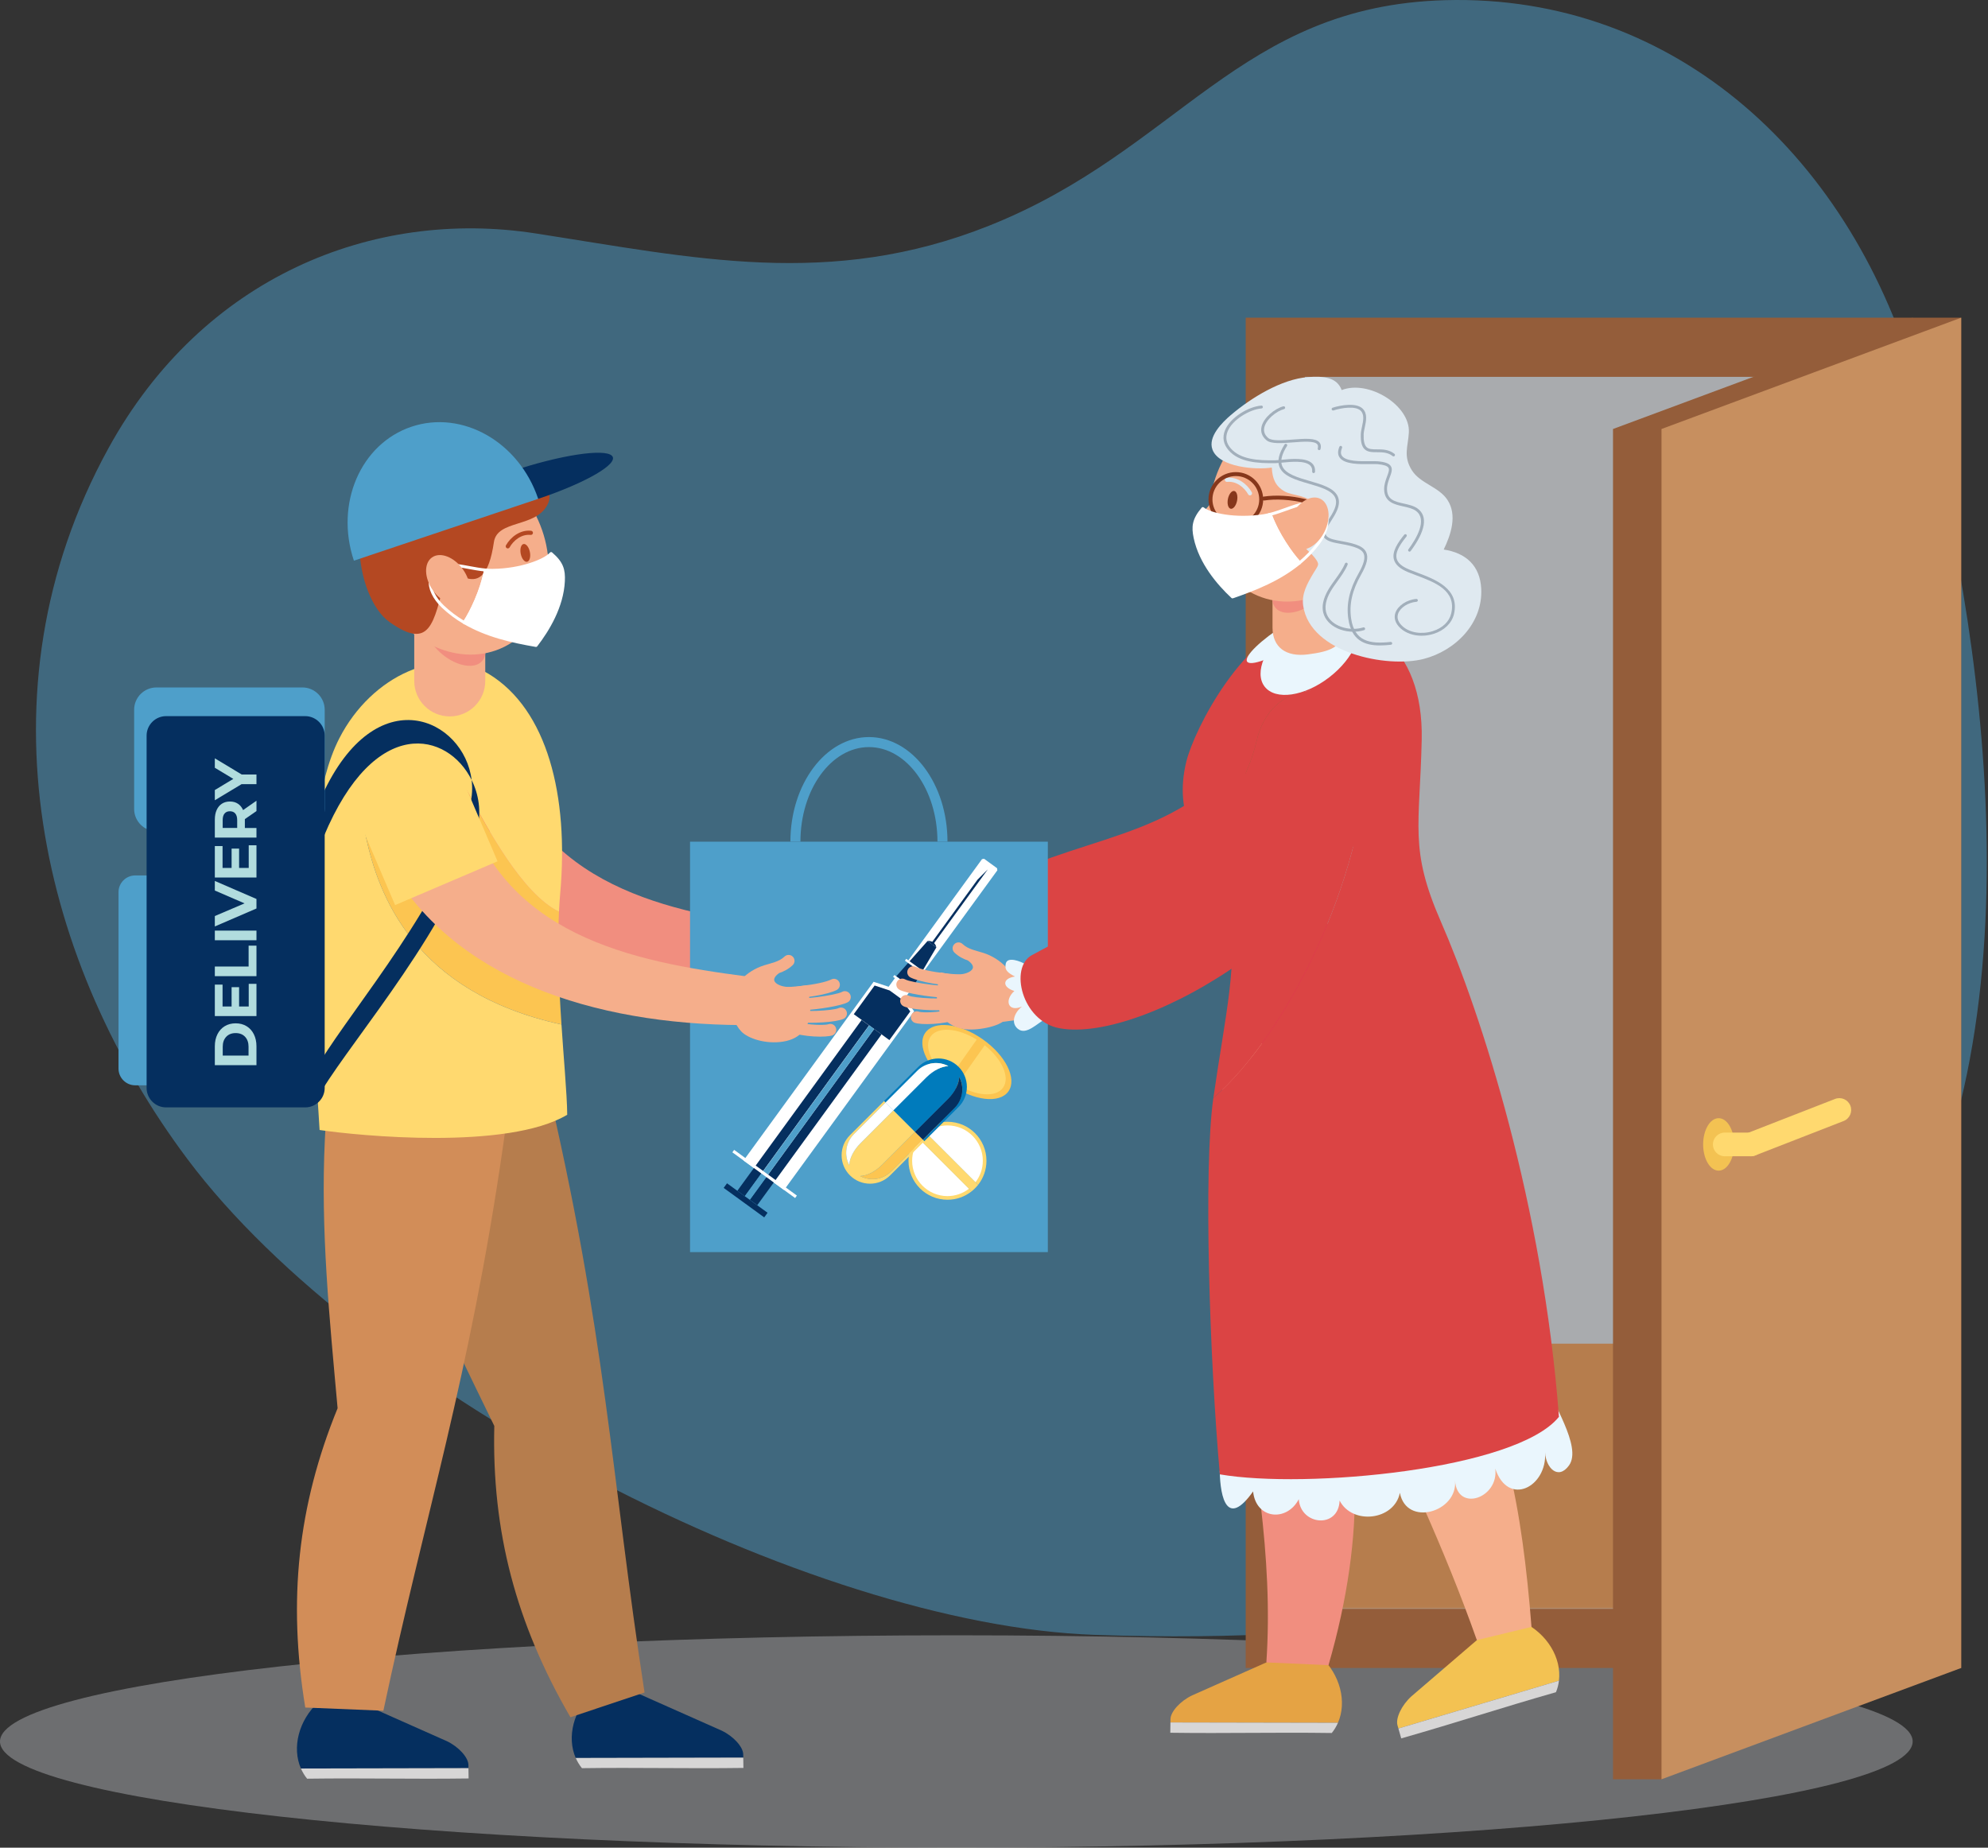 <svg width="666" height="619" viewBox="0 0 666 619" fill="none" xmlns="http://www.w3.org/2000/svg">
<rect x="0" y="0" width="666" height="619" fill="#333333" stroke="none"/>
<path d="M62.84 388.372C121.889 467.179 271.16 544.439 366.913 547.713C561.024 554.35 592.333 491.595 630.834 431.959C685.936 346.609 664.21 207.821 642.521 130.181C621.006 53.172 561.564 -2.064 484.17 0.059C415.091 1.957 394.831 50.331 331.307 75.633C278.09 96.836 232.455 86.406 179.336 78.189C124.975 69.784 67.905 92.738 36.354 150.13C-8.956 232.539 14.393 323.705 62.84 388.372Z" fill="#4E9FCA" fill-opacity="0.5"/>
<path d="M330.585 301.561C368.318 296.041 413.658 288.672 428.937 246.483C433.11 234.969 442.247 222.453 453.169 229.023C466.67 237.146 459.398 256.783 453.239 266.379C429.356 303.57 379.997 317.214 330.675 316.845L330.585 301.561Z" fill="#F18E7F"/>
<path d="M342.476 296.199C340.568 295.022 337.488 293.748 336.945 296.189C336.462 298.359 337.542 299.235 340.014 300.533C335.704 301.2 335.741 304.148 339.819 305.379C336.341 308.522 337.736 312.597 342.379 310.591C339.729 312.674 335.328 316.4 339.33 319.415C343.419 322.501 347.427 316.229 350.61 314.478L342.476 296.199Z" fill="#EAF6FD"/>
<path d="M346.011 289.591C337.947 292.706 342.778 316.375 354.917 320.366C382.64 329.482 445.232 298.475 464.513 251.011C478.923 229.898 447.248 208.288 432.841 229.401C406.453 277.104 380.199 276.359 346.011 289.591Z" fill="#DB4444"/>
<path d="M320.381 618.999C497.323 618.999 640.763 603.073 640.763 583.427C640.763 563.781 497.323 547.855 320.381 547.855C143.44 547.855 0 563.781 0 583.427C0 603.073 143.44 618.999 320.381 618.999Z" fill="#A9ABAE" fill-opacity="0.5"/>
<path d="M657.014 106.43H417.321V558.802H657.014V106.43Z" fill="#945D3A"/>
<path d="M637.183 126.254H437.148V538.976H637.183V126.254Z" fill="#A9ABAE"/>
<mask id="mask0_387_18430" style="mask-type:luminance" maskUnits="userSpaceOnUse" x="437" y="126" width="201" height="413">
<path d="M637.183 126.254H437.148V538.976H637.183V126.254Z" fill="white"/>
</mask>
<g mask="url(#mask0_387_18430)">
<path d="M637.183 450.156H437.148V538.971H637.183V450.156Z" fill="#B67D4D"/>
</g>
<path d="M640.763 558.802L556.62 596.094H540.371V143.722L640.763 106.43V558.802Z" fill="#945D3A"/>
<path d="M657.015 558.802L556.62 596.094V143.722L657.015 106.43V558.802Z" fill="#C78F5F"/>
<path d="M580.962 383.401C580.962 378.547 578.637 374.613 575.766 374.613C572.898 374.613 570.57 378.547 570.57 383.401C570.57 388.254 572.898 392.188 575.766 392.188C578.634 392.184 580.962 388.254 580.962 383.401Z" fill="#F3C252"/>
<path d="M586.597 387.365C585.01 387.365 583.514 386.406 582.9 384.836C582.105 382.793 583.115 380.499 585.158 379.701L614.757 368.167C616.803 367.369 619.097 368.385 619.892 370.424C620.687 372.463 619.677 374.761 617.638 375.556L588.033 387.09C587.566 387.281 587.077 387.365 586.597 387.365Z" fill="#FFD96F"/>
<path d="M586.597 387.366H577.809C575.622 387.366 573.844 385.591 573.844 383.398C573.844 381.208 575.622 379.434 577.809 379.434H586.597C588.787 379.434 590.562 381.208 590.562 383.398C590.562 385.591 588.787 387.366 586.597 387.366Z" fill="#FFD96F"/>
<path d="M269.744 311.66C231.898 306.994 186.4 300.659 170.165 258.829C165.734 247.412 156.315 235.107 145.541 241.925C132.227 250.354 139.942 269.82 146.322 279.278C171.043 315.916 220.701 328.433 269.999 326.943L269.744 311.66Z" fill="#F18E7F"/>
<path d="M351.037 281.98H231.17V419.478H351.037V281.98Z" fill="#4E9FCA"/>
<path d="M317.417 281.979H314.057C314.057 264.506 303.761 250.289 291.104 250.289C278.446 250.289 268.151 264.506 268.151 281.979H264.791C264.791 262.651 276.594 246.93 291.104 246.93C305.613 246.93 317.417 262.651 317.417 281.979Z" fill="#4E9FCA"/>
<path d="M337.835 365.626C334.875 369.817 326.244 368.819 318.558 363.399C310.868 357.975 307.033 350.18 309.989 345.985C312.948 341.79 321.58 342.788 329.269 348.212C336.956 353.636 340.791 361.434 337.835 365.626Z" fill="#FCC551"/>
<path d="M327.204 348.283C320.876 344.367 314.178 343.841 311.772 347.248C309.37 350.654 312.113 356.788 317.926 361.436L327.204 348.283Z" fill="#FFD96F"/>
<path d="M329.898 350.18L320.619 363.33C326.945 367.243 333.646 367.772 336.051 364.365C338.451 360.959 335.707 354.825 329.898 350.18Z" fill="#FFD96F"/>
<path d="M304.359 388.876C304.359 396.089 310.2 401.935 317.417 401.935C320.455 401.935 323.249 400.887 325.467 399.142L307.147 380.824C305.407 383.042 304.359 385.835 304.359 388.876Z" fill="#FFD96F"/>
<path d="M307.144 380.823L325.463 399.141C326.292 398.49 327.034 397.749 327.685 396.923L309.365 378.605C308.536 379.256 307.794 379.997 307.144 380.823Z" fill="#FFD96F"/>
<path d="M327.684 396.927C329.43 394.71 330.475 391.916 330.475 388.876C330.475 381.663 324.625 375.816 317.414 375.816C314.373 375.816 311.582 376.867 309.364 378.607L327.684 396.927Z" fill="#FFD96F"/>
<path d="M308.019 381.699C306.493 383.689 305.576 386.175 305.576 388.875C305.576 395.412 310.879 400.714 317.417 400.714C320.12 400.714 322.601 399.795 324.594 398.271L308.019 381.699Z" fill="white"/>
<path d="M310.234 379.481L326.812 396.053C328.335 394.061 329.255 391.577 329.255 388.875C329.255 382.337 323.952 377.035 317.414 377.035C314.711 377.038 312.23 377.958 310.234 379.481Z" fill="white"/>
<path d="M298.55 392.446C295.734 395.258 291.495 395.774 288.157 393.994C290.353 393.948 293.159 392.596 295.543 390.21L306.552 379.199L299.31 371.964L288.301 382.971C285.917 385.352 284.566 388.158 284.519 390.357C282.736 387.019 283.249 382.781 286.064 379.965C286.064 379.965 286.064 379.965 286.064 379.959L296.688 369.343L296.197 368.852L284.741 380.306C281.021 384.022 281.021 390.05 284.741 393.769C288.457 397.485 294.489 397.485 298.205 393.769L309.665 382.314L309.174 381.823L298.55 392.446Z" fill="#FFD96F"/>
<path d="M307.659 357.396L296.196 368.851L296.687 369.342L307.318 358.719C310.13 355.904 314.369 355.391 317.707 357.171C315.508 357.218 312.705 358.575 310.321 360.956L299.312 371.966L306.554 379.201L317.563 368.2C319.95 365.81 321.305 363.008 321.348 360.815C323.125 364.149 322.612 368.391 319.797 371.203L309.173 381.826L309.664 382.317L321.123 370.862C321.126 370.862 321.126 370.862 321.126 370.862C324.84 367.146 324.84 361.118 321.126 357.399C317.404 353.68 311.375 353.68 307.659 357.396Z" fill="#007BBC"/>
<path d="M310.318 360.956C312.705 358.576 315.508 357.218 317.704 357.172C314.366 355.392 310.127 355.908 307.315 358.72L296.685 369.343L299.306 371.964L310.318 360.956Z" fill="white"/>
<path d="M286.063 379.966C283.248 382.782 282.734 387.02 284.518 390.358C284.565 388.159 285.916 385.353 288.3 382.972L299.309 371.965L296.687 369.344L286.063 379.96C286.063 379.966 286.063 379.966 286.063 379.966Z" fill="white"/>
<path d="M288.157 393.999C291.495 395.778 295.737 395.262 298.55 392.45L309.174 381.828L306.552 379.203L295.543 390.214C293.156 392.6 290.353 393.952 288.157 393.999Z" fill="#FCC551"/>
<path d="M319.797 371.201C322.613 368.389 323.126 364.147 321.349 360.812C321.302 363.005 319.947 365.808 317.563 368.198L306.555 379.199L309.176 381.823L319.797 371.201Z" fill="#052F5F"/>
<path d="M334.03 290.872L329.676 287.703L328.981 287.828L304.292 321.755L304.702 322.052L309.028 325.199L309.438 325.496L334.124 291.569L334.03 290.872Z" fill="white"/>
<path d="M312.515 316.552L330.909 291.277L327.493 294.678L311.901 316.104L312.515 316.552Z" fill="#052F5F"/>
<path d="M313.684 317.4L305.656 331.023L300.241 327.085L310.734 315.258L313.684 317.4Z" fill="#052F5F"/>
<path d="M310.737 315.259C312.142 315.036 313.456 315.994 313.678 317.398L310.737 315.259Z" fill="#052F5F"/>
<path d="M303.61 321.225L303.162 321.84L309.743 326.631L310.19 326.017L303.61 321.225Z" fill="white"/>
<path d="M303.07 334.49L305.166 331.609L305.773 332.047L306.22 331.434L299.638 326.645L299.188 327.261L300.311 328.077L299.795 327.699L297.699 330.58L292.665 328.919L249.09 388.795L262.664 398.676L306.242 338.797L303.07 334.49Z" fill="white"/>
<path d="M301.775 334.541L298.049 331.829L293.009 330.168L286.023 339.768L286.424 340.056L297.561 348.16L297.958 348.448L304.944 338.848L301.775 334.541Z" fill="#052F5F"/>
<path d="M288.652 341.712L247.013 398.938L249.502 400.748L291.142 343.523L288.652 341.712Z" fill="#052F5F"/>
<path d="M292.844 344.728L251.197 401.953L253.684 403.762L295.331 346.537L292.844 344.728Z" fill="#052F5F"/>
<path d="M291.197 343.521L249.55 400.746L251.197 401.944L292.843 344.719L291.197 343.521Z" fill="#4E9FCA"/>
<path d="M245.945 385.225L245.347 386.047L266.367 401.362L266.966 400.54L245.945 385.225Z" fill="white"/>
<path d="M243.56 396.426L242.438 397.969L256.02 407.844L257.142 406.3L243.56 396.426Z" fill="#052F5F"/>
<path d="M179.034 272.186C167.596 277.076 156.158 281.963 144.72 286.853C141.459 279.23 138.199 271.603 134.938 263.979C125.161 241.099 159.479 226.432 169.256 249.313C172.517 256.936 175.777 264.56 179.034 272.186Z" fill="#E73861"/>
<path d="M248.988 587.737C248.955 585.235 245.701 581.66 241.763 579.789L212.44 566.765C205.952 566.856 205.238 566.601 198.747 566.692C192.069 572.856 189.835 582.019 192.877 588.958L248.998 588.848C249.002 588.492 248.995 588.123 248.988 587.737Z" fill="#052F5F"/>
<path d="M192.881 588.958C193.418 590.169 194.092 591.322 194.954 592.369C214.02 592.104 229.99 592.553 249.052 592.288C249.052 592.288 249.035 590.812 249.002 588.844L192.881 588.958Z" fill="#D7D6D6"/>
<path d="M182.543 360.02L124.138 376.259C133.547 413.149 149.302 444.199 165.597 477.718C164.732 512.988 172.816 543.79 191.097 575.311L215.932 567.02C204.913 495.944 203.062 446.275 182.543 360.02Z" fill="#B67D4D"/>
<path d="M156.926 591.268C156.892 588.766 153.638 585.187 149.697 583.319L120.377 570.293C113.886 570.383 113.175 570.128 106.685 570.219C100.003 576.387 97.772 585.543 100.814 592.482L156.936 592.368C156.936 592.019 156.929 591.651 156.926 591.268Z" fill="#052F5F"/>
<path d="M100.817 592.485C101.351 593.696 102.028 594.85 102.887 595.896C121.953 595.631 137.923 596.081 156.985 595.816C156.985 595.816 156.969 594.343 156.938 592.371L100.817 592.485Z" fill="#D7D6D6"/>
<path d="M110.378 362.203C109.624 368.827 109.134 375.344 108.829 381.8C107.373 412.227 110.355 441.161 113.099 471.786C99.765 504.443 96.374 536.104 102.267 572.054L128.431 573.124C142.449 507.126 157.319 461.603 168.569 383.651C169.314 378.5 170.038 373.211 170.749 367.761L110.378 362.203Z" fill="#D28D58"/>
<path d="M156.903 265.679C149.899 252.665 118.201 260.011 122.585 280.345C126.768 299.734 138.616 332.405 188.098 343.221C187.629 336.104 187.22 328.491 187.082 320.944C186.985 315.665 187.025 310.426 187.27 305.409C174.983 299.483 163.149 277.283 156.903 265.679Z" fill="#FCC551"/>
<path d="M188.098 343.225C138.615 332.406 126.768 299.739 122.585 280.35C118.201 260.015 149.899 252.67 156.903 265.683C163.149 277.284 174.983 299.487 187.266 305.417C187.367 303.311 187.501 301.238 187.679 299.226C190.594 266.632 183.365 237.701 163.726 225.775C147.621 215.995 124.524 226.191 113.679 247.344C98.36 277.217 105.216 346.529 107.064 378.569C120.133 380.511 170.035 385.408 190.023 373.468C190.003 370 189.675 365.046 189.249 359.173C188.896 354.377 188.477 348.961 188.098 343.225Z" fill="#FFD96F"/>
<path d="M107.862 266.585L108.449 280.269C125.64 239.089 150.103 245.338 157.999 261.306C155.51 240.88 126.09 226.737 107.862 266.585Z" fill="#052F5F"/>
<path d="M157.999 261.305C158.318 263.924 158.201 266.644 157.553 269.371C150.301 299.932 117.855 338.237 107.654 355.12L108.077 364.917C118.277 348.033 152.689 308.045 159.945 277.481C161.27 271.896 160.398 266.151 157.999 261.305Z" fill="#052F5F"/>
<path d="M150.67 240.014C144.102 240.014 138.775 234.688 138.775 228.118V200.24C138.775 193.67 144.102 188.344 150.67 188.344C157.241 188.344 162.568 193.673 162.568 200.24V228.118C162.568 234.688 157.241 240.014 150.67 240.014Z" fill="#F5AE8B"/>
<path d="M156.997 208.53C161.984 212.672 164.047 218.424 161.602 221.365C159.157 224.307 153.132 223.331 148.141 219.182C143.153 215.04 141.09 209.295 143.536 206.353C145.981 203.408 152.009 204.384 156.997 208.53Z" fill="#F18E7F"/>
<path d="M179.594 172.801C188.087 189.906 183.304 209.563 168.921 216.707C154.531 223.848 135.978 215.778 127.488 198.673C118.998 181.568 123.771 161.911 138.165 154.767C152.552 147.62 171.101 155.696 179.594 172.801Z" fill="#F5AE8B"/>
<path d="M183.361 169.182C179.329 176.842 166.56 174.092 165.459 181.628C162.041 205.075 151.116 186.555 149.11 194.145C145.26 208.681 144.196 218.139 130.447 208.359C119.035 200.246 113.39 165.945 135.465 154.002C152.065 145.02 166.274 150.93 175.066 156.702C182.073 161.297 185.807 164.547 183.361 169.182Z" fill="#B44822"/>
<path d="M171.399 157.883C187.51 152.476 202.568 150.162 205.026 152.714C207.485 155.27 196.413 161.72 180.298 167.126L171.399 157.883Z" fill="#052F5F"/>
<path d="M170.115 183.728C169.998 183.728 169.88 183.698 169.776 183.638C169.437 183.447 169.317 183.021 169.505 182.685C171.031 179.975 174.227 177.413 177.924 177.815C178.31 177.856 178.585 178.204 178.544 178.587C178.501 178.972 178.135 179.247 177.773 179.207C174.684 178.872 172.024 181.059 170.726 183.373C170.598 183.601 170.36 183.728 170.115 183.728Z" fill="#B44822"/>
<path d="M177.515 184.928C177.847 186.571 177.424 188.04 176.579 188.208C175.734 188.375 174.781 187.185 174.452 185.538C174.12 183.898 174.543 182.429 175.385 182.258C176.233 182.09 177.186 183.284 177.515 184.928Z" fill="#B44822"/>
<path d="M172.063 199.058C173.479 204.894 179.419 202.741 181.335 198.938L172.063 199.058Z" fill="white"/>
<path d="M181.215 183.523C181.215 183.523 188.272 189.574 186.924 191.539C185.082 194.229 181.567 193.729 181.567 193.729L181.215 183.523Z" fill="#F5AE8B"/>
<path d="M118.562 187.838C112.162 168.771 120.796 148.677 137.846 142.959C154.896 137.24 173.902 148.057 180.299 167.12L118.562 187.838Z" fill="#4E9FCA"/>
<path d="M155.671 209.228L155.275 208.997C152.635 207.451 150.213 205.643 148.08 203.624C144.971 200.686 143.324 197.195 143.676 194.287C143.917 192.261 145.132 190.567 147.188 189.397C147.959 188.957 148.999 188.746 150.371 188.746C152.35 188.746 154.819 189.199 157.204 189.638C159.065 189.984 160.994 190.336 162.692 190.48L163.238 190.524L163.141 191.06C161.886 197.946 158.177 205.61 155.939 208.853L155.671 209.228ZM150.368 189.732C149.174 189.732 148.295 189.903 147.678 190.255C145.883 191.282 144.867 192.677 144.659 194.401C144.35 196.963 145.923 200.22 148.761 202.906C150.733 204.771 152.957 206.455 155.376 207.904C157.519 204.634 160.796 197.751 162.061 191.412C160.458 191.245 158.717 190.923 157.023 190.614C154.678 190.178 152.256 189.732 150.368 189.732Z" fill="white"/>
<path d="M184.948 185.066C184.74 184.885 184.432 184.912 184.254 185.117C182.362 187.297 174.446 190.49 165.077 190.577L164.893 190.58C164.249 190.58 163.531 190.543 162.692 190.476C162.407 190.446 162.209 190.627 162.162 190.882C160.935 197.623 157.305 205.116 155.118 208.289C155.041 208.406 155.014 208.54 155.044 208.678C155.075 208.812 155.158 208.926 155.276 208.996C162.836 213.43 171.38 215.332 179.487 216.731C179.514 216.734 179.544 216.737 179.571 216.737C179.725 216.737 179.87 216.667 179.964 216.546C183.969 211.371 188.832 203.379 189.235 194.695C189.413 190.882 188.799 188.35 184.948 185.066Z" fill="white"/>
<path d="M155.071 190.731C158.033 194.887 158.2 199.854 155.436 201.819C152.676 203.781 148.037 202.004 145.078 197.845C142.113 193.686 141.952 188.726 144.709 186.757C147.473 184.792 152.112 186.573 155.071 190.731Z" fill="#F5AE8B"/>
<path d="M257.388 328.027C219.541 323.365 174.043 317.026 157.808 275.196C153.377 263.779 143.958 251.474 133.184 258.292C119.871 266.721 127.586 286.187 133.966 295.641C158.687 332.283 208.344 344.796 257.643 343.311L257.388 328.027Z" fill="#F5AE8B"/>
<path d="M273.12 333.649C276.236 333.112 278.829 332.418 280.291 331.667C281.264 331.167 281.65 329.973 281.15 328.997C280.647 328.024 279.463 327.635 278.48 328.138C275.297 329.768 262.936 331.512 254.845 330.419C253.758 330.268 252.762 331.033 252.618 332.116C252.47 333.199 253.228 334.199 254.315 334.346C259.803 335.091 267.354 334.641 273.12 333.649Z" fill="#F5AE8B"/>
<path d="M277.624 337.468C280.523 336.968 282.938 336.358 284.001 335.771C284.96 335.241 285.302 334.033 284.772 333.078C284.242 332.122 283.032 331.77 282.079 332.306C280.029 333.44 267.491 335.211 263.211 334.409C262.134 334.204 261.098 334.915 260.896 335.992C260.692 337.069 261.403 338.102 262.48 338.303C265.673 338.9 272.422 338.363 277.624 337.468Z" fill="#F5AE8B"/>
<path d="M279.932 342.043C281.106 341.838 282.049 341.593 282.626 341.312C283.612 340.832 284.018 339.645 283.535 338.659C283.055 337.676 281.864 337.267 280.882 337.75C279.221 338.561 268.36 339.283 264.563 338.015C263.526 337.669 262.403 338.229 262.057 339.269C261.712 340.309 262.272 341.429 263.312 341.778C266.824 342.952 275.233 342.851 279.932 342.043Z" fill="#F5AE8B"/>
<path d="M277.986 347.08C278.308 347.023 278.583 346.96 278.808 346.886C279.844 346.534 280.405 345.41 280.052 344.37C279.703 343.334 278.583 342.774 277.537 343.129C275.836 343.706 267.729 343.227 265.364 341.687C264.445 341.087 263.217 341.345 262.62 342.261C262.019 343.18 262.281 344.407 263.197 345.004C266.414 347.104 274.625 347.661 277.986 347.08Z" fill="#F5AE8B"/>
<path d="M262.383 348.954C265.391 348.471 267.629 347.233 269.178 345.318C271.594 342.34 272.07 337.926 270.634 331.825L270.342 330.075L268.323 330.333C263.064 331.376 259.981 329.96 259.437 328.642C259.008 327.603 260.333 326.489 261.001 326.01C262.591 325.446 264.154 324.681 265.562 323.333C266.357 322.578 266.381 321.321 265.626 320.533C264.871 319.734 263.61 319.714 262.822 320.469C260.977 322.24 258.284 322.669 255.932 323.417C249.878 325.342 245.192 330.363 245.041 335.099C244.897 339.576 246.007 343.094 248.338 345.556C250.562 347.907 256.479 349.899 262.383 348.954Z" fill="#F5AE8B"/>
<path d="M166.683 288.556C155.241 293.446 143.803 298.333 132.365 303.223C129.108 295.599 125.847 287.972 122.587 280.346C112.809 257.469 147.127 242.799 156.905 265.679C160.162 273.309 163.426 280.929 166.683 288.556Z" fill="#FFD96F"/>
<path d="M108.775 271.022C108.775 275.12 105.42 278.474 101.321 278.474H52.392C48.293 278.474 44.938 275.12 44.938 271.022V237.761C44.938 233.663 48.293 230.309 52.392 230.309H101.321C105.42 230.309 108.775 233.663 108.775 237.761V271.022Z" fill="#4E9FCA"/>
<path d="M83.382 358.006C83.382 361.082 80.866 363.597 77.79 363.597H45.294C42.218 363.597 39.702 361.082 39.702 358.006V298.88C39.702 295.805 42.218 293.289 45.294 293.289H77.79C80.866 293.289 83.382 295.805 83.382 298.88V358.006Z" fill="#4E9FCA"/>
<path d="M108.774 364.476C108.774 368.061 105.839 370.996 102.253 370.996H55.635C52.049 370.996 49.114 368.061 49.114 364.476V246.438C49.114 242.853 52.049 239.918 55.635 239.918H102.253C105.839 239.918 108.774 242.853 108.774 246.438V364.476Z" fill="#052F5F"/>
<path d="M71.971 356.858V350.523C71.971 349.007 72.259 347.672 72.836 346.508C73.413 345.344 74.228 344.442 75.278 343.798C76.328 343.154 77.549 342.832 78.944 342.832C80.34 342.832 81.561 343.154 82.611 343.798C83.66 344.442 84.476 345.348 85.049 346.508C85.626 347.668 85.918 349.007 85.918 350.523V356.858H71.971ZM83.268 350.68C83.268 349.285 82.879 348.175 82.104 347.343C81.326 346.515 80.273 346.099 78.944 346.099C77.616 346.099 76.563 346.515 75.784 347.343C75.006 348.175 74.617 349.285 74.617 350.68V353.628H83.265V350.68H83.268Z" fill="#B1DCDE"/>
<path d="M83.328 329.605H85.918V340.402H71.971V329.864H74.56V337.195H77.589V330.719H80.098V337.195H83.325V329.605H83.328Z" fill="#B1DCDE"/>
<path d="M71.971 327.032V323.805H83.288V316.812H85.918V327.032H71.971Z" fill="#B1DCDE"/>
<path d="M71.971 315V311.773H85.918V315H71.971Z" fill="#B1DCDE"/>
<path d="M71.971 295.137L85.918 301.174V304.36L71.971 310.377V306.889L81.933 302.646L71.971 298.343V295.137Z" fill="#B1DCDE"/>
<path d="M83.328 283.184H85.918V293.983H71.971V283.445H74.56V290.777H77.589V284.3H80.098V290.777H83.325V283.184H83.328Z" fill="#B1DCDE"/>
<path d="M85.918 271.726L82.034 274.416V274.577V277.388H85.918V280.614H71.971V274.577C71.971 273.343 72.179 272.27 72.588 271.357C73 270.448 73.584 269.747 74.342 269.254C75.1 268.765 75.996 268.52 77.032 268.52C78.069 268.52 78.961 268.768 79.712 269.268C80.464 269.764 81.037 270.472 81.437 271.391L85.921 268.262V271.726H85.918ZM75.228 272.545C74.808 273.048 74.6 273.786 74.6 274.755V277.384H79.461V274.755C79.461 273.786 79.25 273.048 78.824 272.545C78.398 272.038 77.8 271.787 77.029 271.787C76.247 271.787 75.647 272.038 75.228 272.545Z" fill="#B1DCDE"/>
<path d="M80.977 259.474H85.918V262.701H80.937L71.971 268.1V264.673L78.169 260.946L71.971 257.22V254.051L80.977 259.474Z" fill="#B1DCDE"/>
<path d="M392.123 575.95C392.157 573.451 395.407 569.873 399.348 567.998L428.669 554.971C435.159 555.062 435.87 554.81 442.361 554.898C449.039 561.062 451.273 570.225 448.228 577.164L392.106 577.054C392.11 576.701 392.117 576.336 392.123 575.95Z" fill="#E5A344"/>
<path d="M448.228 577.169C447.694 578.38 447.02 579.534 446.158 580.587C427.092 580.315 411.122 580.768 392.06 580.503C392.06 580.503 392.076 579.027 392.107 577.059L448.228 577.169Z" fill="#D7D6D6"/>
<path d="M473.174 344.144L413.584 332.996C397.118 418.997 429.101 485.176 424.248 556.94L445.061 557.862C457.922 513.504 456.258 475.232 443.136 453.616C455.413 419.138 467.549 378.271 473.174 344.144Z" fill="#F18E7F"/>
<path d="M468.176 578.016C467.488 575.612 469.575 571.252 472.812 568.324L497.151 547.422C503.393 545.644 504 545.198 510.243 543.414C518.41 547.402 523.187 555.532 522.261 563.055L468.478 579.076C468.377 578.737 468.28 578.385 468.176 578.016Z" fill="#F3C252"/>
<path d="M522.265 563.059C522.104 564.37 521.788 565.671 521.262 566.922C502.924 572.148 487.759 577.168 469.424 582.394C469.424 582.394 469.018 580.975 468.481 579.084L522.265 563.059Z" fill="#D7D6D6"/>
<path d="M485.571 336.693C481.868 317.971 463.711 305.763 444.964 309.415C426.462 313.014 414.295 330.723 417.432 349.203C436.424 351.161 467.471 345.104 485.571 336.693Z" fill="#E51F5C"/>
<path d="M487.215 451.536C485.927 420.335 487.825 390.263 482.133 359.77C482.633 358.841 483.079 357.881 483.488 356.909C484.83 353.743 485.699 350.369 486.054 346.87C486.386 343.59 486.259 340.206 485.598 336.799C485.592 336.765 485.581 336.728 485.571 336.691C467.471 345.103 436.42 351.157 417.432 349.198C417.479 349.477 417.519 349.758 417.572 350.037C417.982 352.129 422.839 368.916 423.238 370.341C444.649 446.7 472.161 485.622 494.759 549.467L513.063 545.04C509.951 505.494 503.883 471.532 487.215 451.536Z" fill="#F5AE8B"/>
<path d="M408.617 492.768C408.795 502.071 411.18 511.835 419.801 499.66C420.72 508.94 431.068 509.997 435.103 502.262C435.707 511.046 448.436 512.25 448.782 502.712C452.998 510.966 467.123 509.437 468.975 500.109C471.155 511.687 488.44 506.529 487.447 496.054C488.202 506.696 502.152 501.937 500.935 492.026C505.242 504.936 518.334 498.194 517.626 486.596C517.871 491.778 522 495.981 525.633 490.943C530.208 484.604 519.316 469.24 518.079 463.035L408.617 492.768Z" fill="#EAF6FD"/>
<path d="M482.714 308.77C472.081 284.444 475.643 276.991 476.287 247.913C476.998 215.746 456.557 204.127 437.974 207.421C416.939 211.154 400.063 244.327 397.43 255.141C395.243 264.112 396.293 271.115 398.651 277.592C408.597 273.862 417.113 264.619 421.088 247.819C426.814 223.61 459.039 227.129 458.177 251.991C456.684 294.998 431.034 346.629 406.487 367.835C403.116 391.407 405.232 455.53 408.657 493.936C437.461 498.903 507.962 492.42 522.265 474.657C516.891 403.622 496.249 339.74 482.714 308.77Z" fill="#DB4444"/>
<path d="M458.177 251.992C459.043 227.13 426.818 223.608 421.088 247.82C417.114 264.62 408.597 273.863 398.651 277.593C402.036 286.886 408.124 295.09 411.25 306.456C415.205 320.831 410.472 339.989 406.487 367.836C431.031 346.633 456.685 295 458.177 251.992Z" fill="#DB4444"/>
<path d="M447.302 203.024C448.385 204.742 442.656 210.302 434.505 215.441C426.354 220.579 418.867 223.349 417.784 221.632C416.7 219.911 422.43 214.354 430.581 209.216C438.732 204.078 446.218 201.307 447.302 203.024Z" fill="#EAF6FD"/>
<path d="M453.826 206.813C457.442 211.512 453.622 220.518 445.293 226.927C436.964 233.336 427.277 234.721 423.661 230.023C420.045 225.324 423.866 216.318 432.194 209.909C440.523 203.5 450.207 202.115 453.826 206.813Z" fill="#EAF6FD"/>
<path d="M438.198 219.226C430.775 220.188 426.304 216.818 426.304 210.247V182.37C426.304 175.799 431.627 170.477 438.198 170.477C444.769 170.477 450.096 175.803 450.096 182.37V210.247C450.096 216.818 445.621 218.26 438.198 219.226Z" fill="#F5AE8B"/>
<path d="M431.879 190.765C426.895 194.907 424.832 200.656 427.274 203.597C429.719 206.538 435.744 205.566 440.735 201.417C445.723 197.275 447.782 191.53 445.34 188.585C442.895 185.644 436.871 186.62 431.879 190.765Z" fill="#F18E7F"/>
<path d="M409.284 155.038C400.791 172.143 405.574 191.8 419.957 198.944C434.348 206.085 452.897 198.012 461.394 180.91C469.883 163.805 465.107 144.148 450.717 137.004C436.327 129.86 417.777 137.933 409.284 155.038Z" fill="#F5AE8B"/>
<path d="M418.76 165.964C418.512 165.964 418.277 165.833 418.146 165.605C416.851 163.291 414.178 161.115 411.102 161.44C410.71 161.483 410.374 161.202 410.331 160.819C410.287 160.434 410.566 160.092 410.951 160.048C414.651 159.656 417.844 162.205 419.367 164.921C419.558 165.257 419.438 165.686 419.099 165.874C418.995 165.934 418.877 165.964 418.76 165.964Z" fill="#DFE9F0"/>
<path d="M411.364 167.159C411.035 168.802 411.455 170.271 412.3 170.439C413.145 170.606 414.098 169.416 414.426 167.772C414.755 166.129 414.336 164.663 413.491 164.492C412.645 164.325 411.693 165.515 411.364 167.159Z" fill="#86371B"/>
<path d="M417.305 180.199C416.037 186.894 408.463 189.952 408.463 182.983L417.305 180.199Z" fill="white"/>
<path d="M406.775 165.758C404.917 172.194 399.507 172.224 400.855 174.186C402.697 176.876 406.269 177.339 406.269 177.339L406.775 165.758Z" fill="#F5AE8B"/>
<path d="M414.018 176.476C408.969 176.476 404.86 172.368 404.86 167.32C404.86 162.273 408.969 158.164 414.018 158.164C419.066 158.164 423.175 162.273 423.175 167.32C423.175 172.368 419.069 176.476 414.018 176.476ZM414.018 159.485C409.697 159.485 406.182 163 406.182 167.32C406.182 171.64 409.697 175.155 414.018 175.155C418.338 175.155 421.853 171.64 421.853 167.32C421.853 163 418.341 159.485 414.018 159.485Z" fill="#86371B"/>
<path d="M441.134 178.549C441.01 178.549 440.882 178.513 440.771 178.439C440.466 178.238 440.386 177.828 440.587 177.523L440.872 177.097C441.888 175.588 443.15 173.713 442.677 172.026C442.103 169.994 439.393 169.081 437.095 168.511C432.49 167.371 427.522 167.066 423.477 167.679C423.108 167.736 422.779 167.485 422.725 167.126C422.671 166.764 422.92 166.428 423.279 166.375C427.495 165.738 432.644 166.049 437.414 167.23C440.06 167.884 443.19 168.981 443.948 171.667C444.589 173.941 443.133 176.101 441.969 177.835L441.69 178.254C441.56 178.445 441.348 178.549 441.134 178.549Z" fill="#86371B"/>
<path d="M496.225 197.219C495.829 189.434 491.012 185.212 483.66 184.105C486.085 179.104 488.258 172.554 484.904 167.466C481.989 163.046 475.784 162.006 472.976 157.532C470.001 152.783 471.745 149.513 471.983 144.851C472.446 135.789 458.479 127.156 449.476 130.684C447.896 126.408 443.485 125.942 438.199 126.334C429.347 126.995 419.102 133.277 412.313 139.075C409.459 141.517 404.578 146.32 406.188 150.63C408.419 156.59 420.793 157.468 426.059 156.647C426.261 160.232 427.193 162.865 430.417 164.666C433.013 166.118 438.648 165.87 439.919 169.033C441.13 172.051 437.233 176.347 436.703 179.265C435.861 183.89 438.138 183.833 440.396 186.782C442.291 189.253 441.741 189.109 439.936 192.154C437.947 195.512 435.978 198.933 436.592 203.001C438.98 218.818 464.725 223.886 476.921 220.757C487.574 218.023 496.812 208.793 496.225 197.219Z" fill="#DFE9F0"/>
<path d="M462.306 216.237C457.147 216.237 452.78 214.544 451.713 207.42C450.962 202.396 452.045 197.526 455.124 192.096C456.929 188.92 457.466 186.793 456.818 185.412C455.889 183.419 452.29 182.769 447.731 181.94C445.216 181.484 443.807 180.73 443.3 179.569C442.606 177.976 443.834 176.051 445.132 174.008C445.86 172.865 446.615 171.684 447.087 170.497C447.711 168.941 447.762 167.666 447.242 166.603C446.101 164.265 442.23 163.142 438.487 162.058C434.23 160.824 429.826 159.546 428.615 156.367C427.864 154.391 428.427 151.95 430.343 148.904C430.483 148.68 430.779 148.612 431.003 148.753C431.228 148.894 431.295 149.189 431.154 149.414C429.41 152.188 428.873 154.351 429.511 156.025C430.551 158.758 434.723 159.969 438.755 161.139C442.881 162.337 446.779 163.467 448.104 166.184C448.748 167.505 448.708 169.031 447.976 170.856C447.466 172.123 446.692 173.344 445.94 174.525C444.78 176.346 443.686 178.063 444.176 179.187C444.535 180.005 445.786 180.616 447.902 180.998C452.917 181.91 456.543 182.568 457.684 185.006C458.485 186.716 457.952 189.051 455.953 192.569C452.984 197.801 451.938 202.476 452.656 207.279C453.783 214.805 458.754 215.832 465.872 215.06C466.133 215.033 466.371 215.221 466.398 215.483C466.428 215.744 466.237 215.983 465.976 216.009C464.735 216.147 463.5 216.237 462.306 216.237Z" fill="#A2AFBB"/>
<path d="M453.34 211.643C450.419 211.643 447.514 210.663 445.545 208.886C444.116 207.598 442.563 205.321 443.277 201.806C443.868 198.894 445.622 196.463 447.319 194.112C448.537 192.425 449.795 190.681 450.58 188.803C450.68 188.558 450.962 188.444 451.207 188.544C451.452 188.645 451.566 188.927 451.465 189.171C450.637 191.154 449.345 192.941 448.097 194.672C446.383 197.046 444.767 199.287 444.217 201.997C443.593 205.072 444.944 207.055 446.189 208.178C448.711 210.455 453.132 211.304 456.705 210.19C456.956 210.113 457.225 210.254 457.305 210.506C457.386 210.757 457.241 211.026 456.99 211.106C455.816 211.468 454.575 211.643 453.34 211.643Z" fill="#A2AFBB"/>
<path d="M472.215 184.809C472.117 184.809 472.017 184.779 471.93 184.715C471.718 184.558 471.671 184.256 471.829 184.045C474.459 180.499 478.289 174.117 474.395 171.186C473.301 170.364 471.695 170.005 470.138 169.66C467.153 168.996 463.769 168.244 463.705 163.941C463.681 162.305 464.218 160.859 464.691 159.585C465.164 158.317 465.536 157.317 465.14 156.693C464.748 156.076 463.557 155.684 461.491 155.499C460.931 155.449 460.059 155.463 459.049 155.476C455.383 155.526 450.358 155.593 448.761 153.236C448.131 152.303 448.114 151.102 448.711 149.674C448.815 149.429 449.093 149.315 449.338 149.415C449.583 149.519 449.697 149.798 449.597 150.043C449.124 151.17 449.11 152.038 449.556 152.696C450.861 154.627 455.778 154.557 459.036 154.517C460.072 154.5 460.968 154.49 461.575 154.544C464.023 154.762 465.375 155.268 465.949 156.18C466.596 157.207 466.127 158.461 465.587 159.917C465.14 161.111 464.637 162.466 464.661 163.921C464.714 167.47 467.324 168.046 470.343 168.717C472 169.086 473.711 169.465 474.969 170.411C478.393 172.99 477.575 177.897 472.597 184.605C472.507 184.742 472.359 184.809 472.215 184.809Z" fill="#A2AFBB"/>
<path d="M476.25 212.981C473.577 212.981 471.061 212.149 469.29 210.579C467.509 209.003 466.861 207.142 467.458 205.341C468.26 202.932 471.275 200.917 474.472 200.652C474.73 200.625 474.969 200.826 474.989 201.091C475.012 201.356 474.814 201.584 474.553 201.608C471.715 201.842 469.055 203.576 468.367 205.642C467.888 207.078 468.428 208.537 469.924 209.865C472.329 211.998 476.283 212.615 480 211.441C483.27 210.408 485.515 208.259 486.159 205.549C487.99 197.821 480.782 195.115 474.425 192.73C473.489 192.378 472.587 192.039 471.755 191.697C468.974 190.553 467.408 189.138 466.958 187.374C466.284 184.717 468.344 181.719 470.444 179.133C470.611 178.929 470.913 178.898 471.118 179.063C471.322 179.23 471.353 179.532 471.188 179.737C468.421 183.138 467.435 185.351 467.888 187.136C468.257 188.588 469.642 189.789 472.121 190.808C472.943 191.147 473.835 191.479 474.761 191.828C480.819 194.102 489.114 197.214 487.088 205.763C486.377 208.765 483.834 211.227 480.289 212.35C478.95 212.776 477.582 212.981 476.25 212.981Z" fill="#A2AFBB"/>
<path d="M440.071 158.493C440.057 158.493 440.047 158.493 440.034 158.493C439.769 158.473 439.571 158.245 439.591 157.98C439.655 157.108 439.433 156.441 438.917 155.934C437.169 154.231 432.533 154.69 429.468 154.992C428.589 155.079 427.831 155.153 427.281 155.163C421.203 155.267 415.091 154.828 411.623 150.88C409.845 148.854 409.415 146.53 410.385 144.155C412.149 139.822 418.271 136.213 422.564 135.881C422.833 135.854 423.058 136.059 423.078 136.321C423.098 136.586 422.9 136.814 422.638 136.834C418.704 137.139 412.881 140.563 411.27 144.514C410.439 146.56 410.797 148.489 412.34 150.246C415.554 153.905 421.407 154.318 427.264 154.204C427.777 154.194 428.515 154.123 429.374 154.036C432.617 153.717 437.521 153.234 439.584 155.247C440.309 155.951 440.631 156.893 440.547 158.047C440.53 158.299 440.319 158.493 440.071 158.493Z" fill="#A2AFBB"/>
<path d="M441.935 150.803C441.895 150.803 441.854 150.796 441.814 150.786C441.559 150.722 441.405 150.461 441.469 150.202C441.623 149.602 441.566 149.152 441.297 148.834C440.305 147.65 436.504 147.945 433.15 148.21C429.38 148.502 425.817 148.78 424.268 147.479C422.812 146.255 422.242 144.709 422.617 143.001C423.298 139.926 427.018 136.904 429.93 136.123C430.188 136.052 430.446 136.206 430.517 136.461C430.587 136.716 430.436 136.978 430.178 137.048C427.535 137.759 424.143 140.546 423.553 143.209C423.251 144.564 423.701 145.755 424.881 146.748C426.129 147.797 429.661 147.522 433.076 147.258C437.004 146.949 440.721 146.66 442.032 148.223C442.508 148.79 442.629 149.538 442.398 150.447C442.341 150.658 442.146 150.803 441.935 150.803Z" fill="#A2AFBB"/>
<path d="M466.858 152.901C466.754 152.901 466.65 152.867 466.56 152.797C464.933 151.512 463.085 151.509 461.297 151.502C459.663 151.499 458.12 151.495 457.074 150.409C456.175 149.476 455.799 147.897 455.886 145.431C455.913 144.687 456.088 143.862 456.275 142.99C456.708 140.967 457.154 138.874 455.823 137.58C454.115 135.92 449.456 136.624 446.739 137.503C446.488 137.583 446.219 137.449 446.135 137.194C446.055 136.943 446.192 136.674 446.444 136.59C448.97 135.772 454.32 134.783 456.49 136.892C458.197 138.556 457.674 141.018 457.211 143.188C457.034 144.019 456.866 144.804 456.842 145.465C456.768 147.621 457.067 149.02 457.765 149.745C458.529 150.539 459.814 150.543 461.3 150.543C463.162 150.546 465.268 150.553 467.157 152.042C467.365 152.206 467.398 152.505 467.234 152.716C467.14 152.837 466.999 152.901 466.858 152.901Z" fill="#A2AFBB"/>
<path d="M333.322 327.249C370.076 317.077 414.148 304.128 424.063 260.366C426.767 248.419 434.277 234.863 445.937 240.028C460.34 246.41 455.57 266.799 450.65 277.088C431.58 316.96 384.305 336.637 335.315 342.406L333.322 327.249Z" fill="#F5AE8B"/>
<path d="M312.191 329.446C309.074 328.909 306.485 328.215 305.019 327.463C304.043 326.964 303.657 325.766 304.16 324.794C304.657 323.821 305.848 323.432 306.83 323.935C310.01 325.565 322.374 327.309 330.465 326.216C331.555 326.061 332.551 326.826 332.696 327.913C332.843 328.996 332.082 329.996 330.995 330.143C325.504 330.884 317.953 330.438 312.191 329.446Z" fill="#F5AE8B"/>
<path d="M307.682 333.266C304.784 332.766 302.365 332.156 301.302 331.569C300.343 331.039 300 329.831 300.53 328.876C301.06 327.92 302.268 327.567 303.224 328.101C305.273 329.234 317.812 331.005 322.092 330.204C323.169 329.999 324.202 330.707 324.407 331.787C324.611 332.863 323.9 333.9 322.827 334.098C319.633 334.698 312.888 334.161 307.682 333.266Z" fill="#F5AE8B"/>
<path d="M305.377 337.842C304.2 337.637 303.261 337.392 302.684 337.111C301.698 336.631 301.292 335.444 301.775 334.461C302.258 333.478 303.445 333.066 304.425 333.552C306.085 334.364 316.95 335.085 320.744 333.82C321.78 333.475 322.904 334.035 323.253 335.075C323.598 336.114 323.035 337.235 321.998 337.583C318.483 338.751 310.077 338.65 305.377 337.842Z" fill="#F5AE8B"/>
<path d="M307.319 342.875C307 342.818 306.722 342.751 306.497 342.677C305.461 342.329 304.904 341.202 305.256 340.162C305.605 339.126 306.725 338.565 307.768 338.921C309.472 339.498 317.576 339.018 319.941 337.479C320.86 336.882 322.088 337.137 322.685 338.052C323.282 338.971 323.024 340.199 322.108 340.796C318.895 342.899 310.68 343.455 307.319 342.875Z" fill="#F5AE8B"/>
<path d="M329.374 319.218C327.026 318.47 324.332 318.04 322.487 316.27C321.702 315.515 320.441 315.535 319.683 316.333C318.925 317.122 318.952 318.379 319.744 319.134C321.152 320.482 322.715 321.247 324.305 321.81C324.973 322.29 326.298 323.403 325.869 324.443C325.325 325.758 322.243 327.177 316.983 326.134L315.108 325.765L314.668 327.626C313.233 333.727 313.709 338.14 316.124 341.119C317.674 343.034 319.918 344.235 322.92 344.751C326.721 345.405 334.996 344.047 336.968 341.357C338.97 338.623 340.409 335.377 340.265 330.899C340.114 326.164 335.428 321.139 329.374 319.218Z" fill="#F5AE8B"/>
<path d="M343.771 323.17C341.862 321.993 337.488 320.366 336.945 322.808C336.455 324.995 337.559 325.867 340.071 327.182C340.34 327.366 340.34 327.353 340.068 327.141C335.7 327.792 335.724 330.76 339.82 331.998C336.341 335.14 337.737 339.215 342.379 337.21C339.729 339.293 338.565 342.734 341.024 344.709C343.805 346.936 347.424 342.848 350.607 341.1L343.771 323.17Z" fill="#EAF6FD"/>
<path d="M345.66 320.007C338.079 324.169 342.332 342.126 354.894 344.473C383.58 349.836 454.38 307.58 464.074 257.292C468.914 232.194 440.56 218.749 429.075 241.585C409.234 292.364 377.791 302.368 345.66 320.007Z" fill="#DB4444"/>
<path d="M435.358 189.216L435.71 188.924C438.068 186.972 440.165 184.802 441.949 182.464C444.545 179.067 445.609 175.358 444.797 172.54C444.233 170.578 442.764 169.102 440.547 168.274C439.715 167.965 438.655 167.922 437.3 168.14C435.344 168.455 432.983 169.3 430.699 170.115C428.914 170.753 427.073 171.413 425.416 171.829L424.886 171.96L425.067 172.473C427.411 179.067 432.302 186.036 435.029 188.877L435.358 189.216ZM437.464 169.123C438.642 168.931 439.537 168.958 440.205 169.206C442.14 169.931 443.368 171.145 443.848 172.815C444.562 175.294 443.536 178.762 441.164 181.867C439.517 184.024 437.592 186.04 435.438 187.864C432.799 184.98 428.458 178.711 426.194 172.658C427.75 172.235 429.417 171.638 431.038 171.058C433.278 170.253 435.596 169.424 437.464 169.123Z" fill="white"/>
<path d="M402.582 170.064C402.757 169.853 403.065 169.829 403.273 170C405.491 171.848 413.816 173.73 423.081 172.314L423.262 172.287C423.896 172.183 424.6 172.033 425.415 171.831C425.69 171.754 425.915 171.905 426.006 172.147C428.297 178.603 433.083 185.418 435.75 188.198C435.844 188.299 435.894 188.43 435.887 188.571C435.877 188.708 435.813 188.836 435.709 188.923C428.957 194.51 420.83 197.76 413.051 200.44C413.024 200.45 412.994 200.454 412.971 200.457C412.82 200.484 412.665 200.437 412.551 200.333C407.765 195.865 401.687 188.758 399.895 180.25C399.107 176.52 399.305 173.921 402.582 170.064Z" fill="white"/>
<path d="M432.731 172.687C430.474 177.262 431.108 182.192 434.147 183.688C437.186 185.184 441.479 182.685 443.733 178.104C445.991 173.522 445.357 168.602 442.318 167.103C439.279 165.604 434.985 168.106 432.731 172.687Z" fill="#F5AE8B"/>
</svg>
